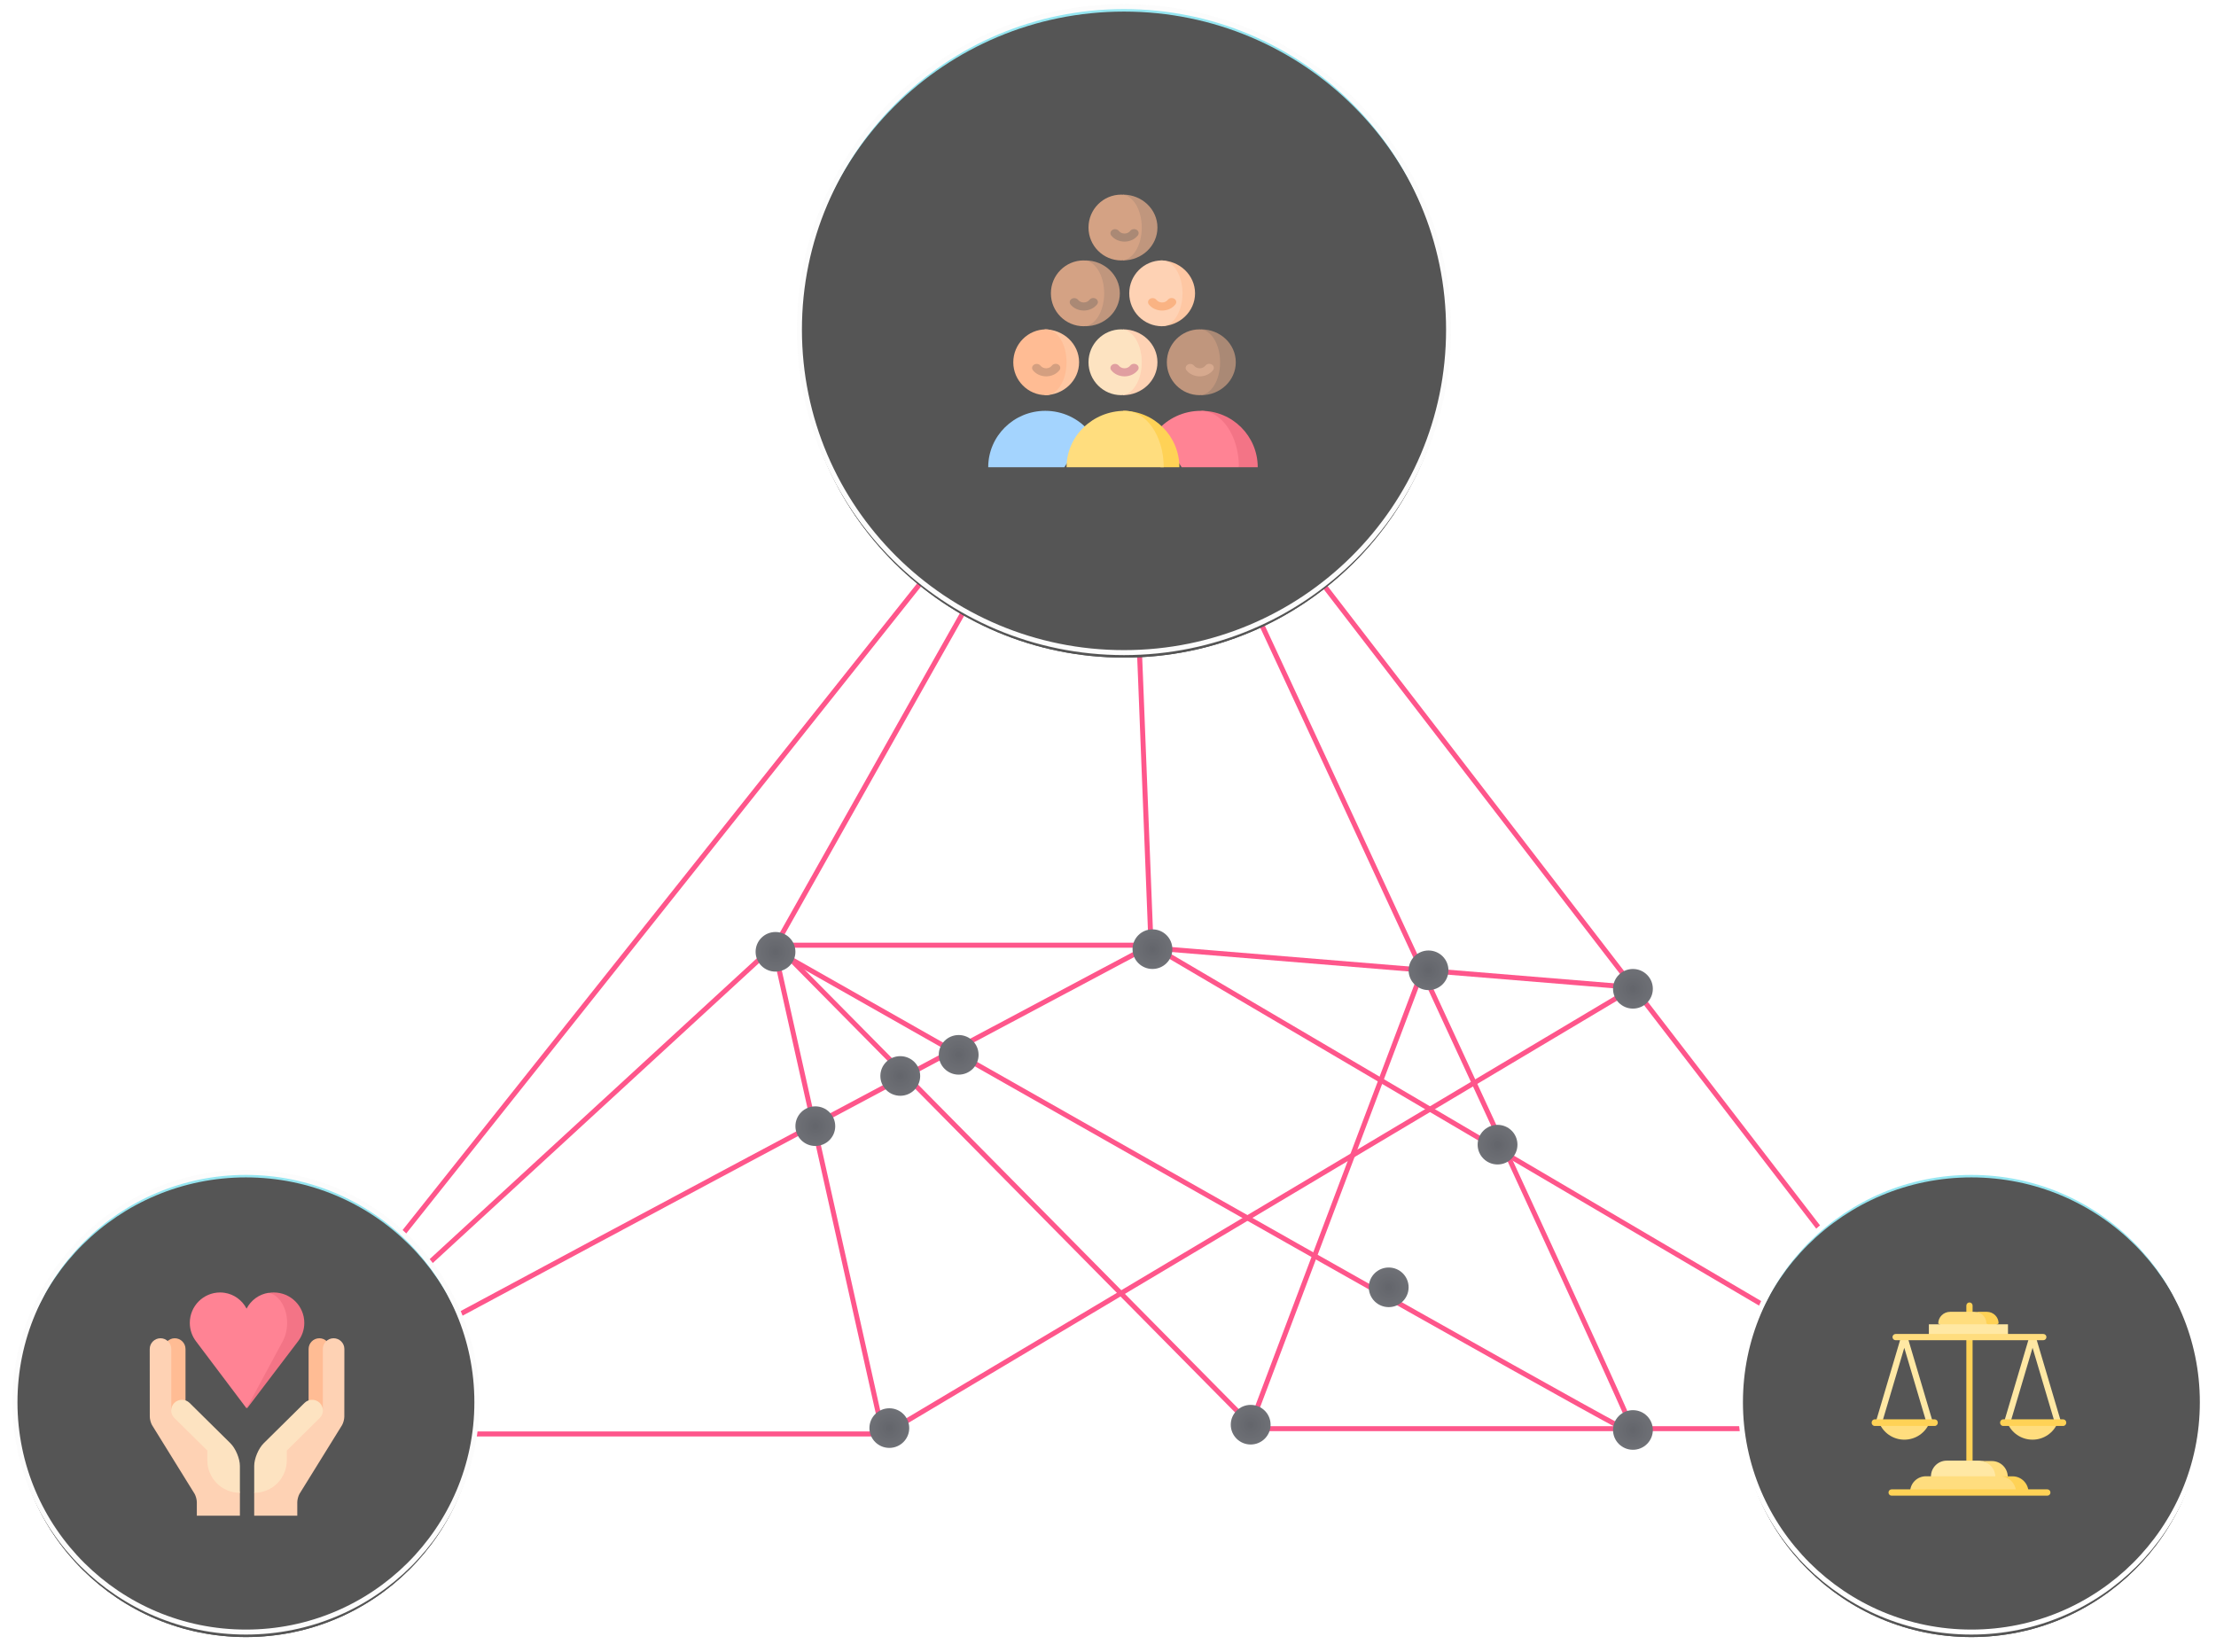<?xml version="1.0" encoding="UTF-8"?>
<svg width="444px" height="331px" viewBox="0 0 444 331" version="1.1" xmlns="http://www.w3.org/2000/svg" xmlns:xlink="http://www.w3.org/1999/xlink">
    <!-- Generator: Sketch 46.2 (44496) - http://www.bohemiancoding.com/sketch -->
    <title>Node-triangle+Social-circles</title>
    <desc>Created with Sketch.</desc>
    <defs>
        <radialGradient cx="50%" cy="50%" fx="50%" fy="50%" r="669.067%" gradientTransform="translate(0.5,0.5),scale(0.995,1),rotate(153.776),translate(-0.5,-0.5)" id="radialGradient-1">
            <stop stop-color="#151821" offset="0%"></stop>
            <stop stop-color="#FDFDFD" offset="100%"></stop>
        </radialGradient>
        <radialGradient cx="50%" cy="50%" fx="50%" fy="50%" r="52.285%" gradientTransform="translate(0.5,0.5),scale(0.995,1),rotate(-90),scale(1,0.96),translate(-0.5,-0.5)" id="radialGradient-2">
            <stop stop-color="#D7EEF1" offset="0%"></stop>
            <stop stop-color="#5AD8EA" offset="100%"></stop>
        </radialGradient>
        <ellipse id="path-3" cx="65.031" cy="64.728" rx="65.031" ry="64.728"></ellipse>
        <filter x="-3.1%" y="-2.3%" width="106.2%" height="106.2%" filterUnits="objectBoundingBox" id="filter-4">
            <feMorphology radius="0.5" operator="dilate" in="SourceAlpha" result="shadowSpreadOuter1"></feMorphology>
            <feOffset dx="0" dy="1" in="shadowSpreadOuter1" result="shadowOffsetOuter1"></feOffset>
            <feGaussianBlur stdDeviation="1" in="shadowOffsetOuter1" result="shadowBlurOuter1"></feGaussianBlur>
            <feComposite in="shadowBlurOuter1" in2="SourceAlpha" operator="out" result="shadowBlurOuter1"></feComposite>
            <feColorMatrix values="0 0 0 0 0.111   0 0 0 0 0.108   0 0 0 0 0.108  0 0 0 0.041 0" type="matrix" in="shadowBlurOuter1"></feColorMatrix>
        </filter>
        <filter x="-3.1%" y="-2.3%" width="106.2%" height="106.2%" filterUnits="objectBoundingBox" id="filter-5">
            <feGaussianBlur stdDeviation="1" in="SourceAlpha" result="shadowBlurInner1"></feGaussianBlur>
            <feOffset dx="0" dy="1" in="shadowBlurInner1" result="shadowOffsetInner1"></feOffset>
            <feComposite in="shadowOffsetInner1" in2="SourceAlpha" operator="arithmetic" k2="-1" k3="1" result="shadowInnerInner1"></feComposite>
            <feColorMatrix values="0 0 0 0 0.031   0 0 0 0 0.031   0 0 0 0 0.031  0 0 0 0.02 0" type="matrix" in="shadowInnerInner1"></feColorMatrix>
        </filter>
        <radialGradient cx="50%" cy="50%" fx="50%" fy="50%" r="52.285%" gradientTransform="translate(0.5,0.5),scale(0.995,1),rotate(-90),scale(1,0.96),translate(-0.5,-0.5)" id="radialGradient-6">
            <stop stop-color="#D7EEF1" offset="0%"></stop>
            <stop stop-color="#5AD8EA" offset="100%"></stop>
        </radialGradient>
        <ellipse id="path-7" cx="46.273" cy="46.057" rx="46.273" ry="46.057"></ellipse>
        <filter x="-4.3%" y="-3.3%" width="108.6%" height="108.7%" filterUnits="objectBoundingBox" id="filter-8">
            <feMorphology radius="0.5" operator="dilate" in="SourceAlpha" result="shadowSpreadOuter1"></feMorphology>
            <feOffset dx="0" dy="1" in="shadowSpreadOuter1" result="shadowOffsetOuter1"></feOffset>
            <feGaussianBlur stdDeviation="1" in="shadowOffsetOuter1" result="shadowBlurOuter1"></feGaussianBlur>
            <feComposite in="shadowBlurOuter1" in2="SourceAlpha" operator="out" result="shadowBlurOuter1"></feComposite>
            <feColorMatrix values="0 0 0 0 0.111   0 0 0 0 0.108   0 0 0 0 0.108  0 0 0 0.041 0" type="matrix" in="shadowBlurOuter1"></feColorMatrix>
        </filter>
        <filter x="-4.3%" y="-3.3%" width="108.6%" height="108.7%" filterUnits="objectBoundingBox" id="filter-9">
            <feGaussianBlur stdDeviation="1" in="SourceAlpha" result="shadowBlurInner1"></feGaussianBlur>
            <feOffset dx="0" dy="1" in="shadowBlurInner1" result="shadowOffsetInner1"></feOffset>
            <feComposite in="shadowOffsetInner1" in2="SourceAlpha" operator="arithmetic" k2="-1" k3="1" result="shadowInnerInner1"></feComposite>
            <feColorMatrix values="0 0 0 0 0.031   0 0 0 0 0.031   0 0 0 0 0.031  0 0 0 0.02 0" type="matrix" in="shadowInnerInner1"></feColorMatrix>
        </filter>
        <radialGradient cx="50%" cy="50%" fx="50%" fy="50%" r="52.285%" gradientTransform="translate(0.5,0.5),scale(0.995,1),rotate(-90),scale(1,0.96),translate(-0.5,-0.5)" id="radialGradient-10">
            <stop stop-color="#D7EEF1" offset="0%"></stop>
            <stop stop-color="#5AD8EA" offset="100%"></stop>
        </radialGradient>
        <ellipse id="path-11" cx="46.273" cy="46.057" rx="46.273" ry="46.057"></ellipse>
        <filter x="-4.3%" y="-3.3%" width="108.6%" height="108.7%" filterUnits="objectBoundingBox" id="filter-12">
            <feMorphology radius="0.5" operator="dilate" in="SourceAlpha" result="shadowSpreadOuter1"></feMorphology>
            <feOffset dx="0" dy="1" in="shadowSpreadOuter1" result="shadowOffsetOuter1"></feOffset>
            <feGaussianBlur stdDeviation="1" in="shadowOffsetOuter1" result="shadowBlurOuter1"></feGaussianBlur>
            <feComposite in="shadowBlurOuter1" in2="SourceAlpha" operator="out" result="shadowBlurOuter1"></feComposite>
            <feColorMatrix values="0 0 0 0 0.111   0 0 0 0 0.108   0 0 0 0 0.108  0 0 0 0.041 0" type="matrix" in="shadowBlurOuter1"></feColorMatrix>
        </filter>
        <filter x="-4.3%" y="-3.3%" width="108.6%" height="108.7%" filterUnits="objectBoundingBox" id="filter-13">
            <feGaussianBlur stdDeviation="1" in="SourceAlpha" result="shadowBlurInner1"></feGaussianBlur>
            <feOffset dx="0" dy="1" in="shadowBlurInner1" result="shadowOffsetInner1"></feOffset>
            <feComposite in="shadowOffsetInner1" in2="SourceAlpha" operator="arithmetic" k2="-1" k3="1" result="shadowInnerInner1"></feComposite>
            <feColorMatrix values="0 0 0 0 0.031   0 0 0 0 0.031   0 0 0 0 0.031  0 0 0 0.02 0" type="matrix" in="shadowInnerInner1"></feColorMatrix>
        </filter>
    </defs>
    <g id="LRG-final1" stroke="none" stroke-width="1" fill="none" fill-rule="evenodd" opacity="0.666">
        <g id="Large-Screen-Final-round1" transform="translate(-290, -871)">
            <g id="Section2-Gear+Triangle" transform="translate(1, 768)">
                <g id="Figure+disciption" transform="translate(78, 65)">
                    <g id="Node-triangle+Social-circles" transform="translate(214, 39)">
                        <g id="Circles">
                            <g id="NodeConnections" transform="translate(45.209, 64.532)" stroke="#FE0151">
                                <path d="M176.847,0.265 L0.798,221.552" id="Path-2"></path>
                                <path d="M177.379,0.265 L346.78,220.228" id="Path-3"></path>
                                <path d="M177.113,0.529 C176.759,0.529 153.356,41.822 106.906,124.408 L128.743,222.028 L279.233,132.349 L182.432,124.408 C179.241,41.822 177.468,0.529 177.113,0.529 Z" id="Path-4"></path>
                                <path d="M182.432,123.878 C59.671,189.171 -0.962,221.817 0.532,221.817 C91.47,221.817 91.468,221.817 127.649,221.817" id="Path-5"></path>
                                <polyline id="Path-6" points="347.312 220.758 202.111 220.758 236.683 129.172"></polyline>
                                <path d="M177.113,0.529 C245.547,147.698 279.587,221.459 279.233,221.814 C278.878,222.168 221.259,189.72 106.374,124.47 L0.532,221.814" id="Path-7"></path>
                                <polyline id="Path-8" points="346.248 220.228 182.432 123.878 107.438 123.878 202.643 220.228"></polyline>
                            </g>
                            <g id="Nodes" transform="translate(148.392, 185.234)" fill="url(#radialGradient-1)">
                                <ellipse id="Oval-5" cx="175.784" cy="11.911" rx="3.989" ry="3.97"></ellipse>
                                <ellipse id="Oval-5-Copy" cx="175.784" cy="100.32" rx="3.989" ry="3.97"></ellipse>
                                <ellipse id="Oval-5-Copy-2" cx="99.194" cy="99.262" rx="3.989" ry="3.97"></ellipse>
                                <ellipse id="Oval-5-Copy-3" cx="126.851" cy="71.733" rx="3.989" ry="3.97"></ellipse>
                                <ellipse id="Oval-5-Copy-4" cx="134.829" cy="8.206" rx="3.989" ry="3.97"></ellipse>
                                <ellipse id="Oval-5-Copy-5" cx="79.515" cy="3.97" rx="3.989" ry="3.97"></ellipse>
                                <ellipse id="Oval-5-Copy-6" cx="3.989" cy="4.5" rx="3.989" ry="3.97"></ellipse>
                                <ellipse id="Oval-5-Copy-7" cx="26.794" cy="99.942" rx="3.989" ry="3.97"></ellipse>
                                <ellipse id="Oval-5-Copy-8" cx="148.658" cy="43.146" rx="3.989" ry="3.97"></ellipse>
                                <ellipse id="Oval-5-Copy-9" cx="40.688" cy="25.146" rx="3.989" ry="3.97"></ellipse>
                                <ellipse id="Oval-5-Copy-10" cx="28.987" cy="29.381" rx="3.989" ry="3.97"></ellipse>
                                <ellipse id="Oval-5-Copy-11" cx="11.967" cy="39.44" rx="3.989" ry="3.97"></ellipse>
                            </g>
                            <g id="SocialCommunity" transform="translate(157.175, 0.322)">
                                <g id="socialCommunity">
                                    <use fill="black" fill-opacity="1" filter="url(#filter-4)" xlink:href="#path-3"></use>
                                    <use fill="url(#radialGradient-2)" fill-rule="evenodd" xlink:href="#path-3"></use>
                                    <use fill="black" fill-opacity="1" filter="url(#filter-5)" xlink:href="#path-3"></use>
                                    <use stroke="#FAFAFA" stroke-width="1" xlink:href="#path-3"></use>
                                </g>
                                <g id="stick-men" transform="translate(37.825, 37.678)" fill-rule="nonzero">
                                    <path d="M11.437,43.326 C5.12,43.326 0,48.386 0,54.628 L3.812,54.628 L15.255,54.628 L20.093,47.242 C17.996,44.843 14.896,43.326 11.437,43.326 Z" id="Shape" fill="#77BFFD"></path>
                                    <path d="M42.698,43.326 L50.233,54.628 L54,54.628 C54,48.386 48.94,43.326 42.698,43.326 Z" id="Shape" fill="#ED2F49"></path>
                                    <path d="M42.587,43.326 C39.119,43.326 36.01,44.843 33.907,47.241 L38.758,54.628 L50.233,54.628 C50.233,48.386 46.81,43.326 42.587,43.326 Z" id="Shape" fill="#FF455E"></path>
                                    <path d="M19.465,13.186 L19.465,26.372 C23.28,26.372 26.372,23.42 26.372,19.779 C26.372,16.138 23.28,13.186 19.465,13.186 Z" id="Shape" fill="#A0613C"></path>
                                    <path d="M27,0 L27,13.186 C30.815,13.186 33.907,10.234 33.907,6.593 C33.907,2.952 30.815,0 27,0 Z" id="Shape-Copy-4" fill="#A0613C"></path>
                                    <path d="M23.233,19.779 C23.233,16.138 21.392,13.186 19.121,13.186 C15.496,13.186 12.558,16.138 12.558,19.779 C12.558,23.42 15.496,26.372 19.121,26.372 C21.392,26.372 23.233,23.42 23.233,19.779 Z" id="Shape" fill="#BF7447"></path>
                                    <path d="M30.767,6.593 C30.767,2.952 28.926,0 26.656,0 C23.031,0 20.093,2.952 20.093,6.593 C20.093,10.234 23.031,13.186 26.656,13.186 C28.927,13.186 30.767,10.234 30.767,6.593 Z" id="Shape-Copy-5" fill="#BF7447"></path>
                                    <path d="M27,27 L27,40.186 C30.815,40.186 33.907,37.234 33.907,33.593 C33.907,29.952 30.815,27 27,27 Z" id="Shape" fill="#FEBB8E"></path>
                                    <path d="M30.767,33.593 C30.767,29.952 28.926,27 26.656,27 C23.031,27 20.093,29.952 20.093,33.593 C20.093,37.234 23.031,40.186 26.656,40.186 C28.926,40.186 30.767,37.234 30.767,33.593 Z" id="Shape" fill="#FCD5A2"></path>
                                    <path d="M11.302,27 L11.302,40.186 C15.117,40.186 18.209,37.234 18.209,33.593 C18.209,29.952 15.117,27 11.302,27 Z" id="Shape" fill="#FEAB75"></path>
                                    <path d="M15.698,33.593 C15.698,29.952 13.857,27 11.586,27 C7.961,27 5.023,29.952 5.023,33.593 C5.023,37.234 7.961,40.186 11.586,40.186 C13.857,40.186 15.698,37.234 15.698,33.593 Z" id="Shape" fill="#FF9B5F"></path>
                                    <path d="M42.698,27 L42.698,40.186 C46.512,40.186 49.605,37.234 49.605,33.593 C49.605,29.952 46.512,27 42.698,27 Z" id="Shape" fill="#804E30"></path>
                                    <path d="M46.465,33.593 C46.465,29.952 44.624,27 42.353,27 C38.729,27 35.791,29.952 35.791,33.593 C35.791,37.234 38.729,40.186 42.353,40.186 C44.624,40.186 46.465,37.234 46.465,33.593 Z" id="Shape" fill="#A0613C"></path>
                                    <path d="M27,43.326 L34.535,54.628 L38.302,54.628 C38.302,48.386 33.242,43.326 27,43.326 Z" id="Shape" fill="#FFBB02"></path>
                                    <path d="M27.377,43.326 C20.927,43.326 15.698,48.386 15.698,54.628 L35.163,54.628 C35.163,48.386 31.677,43.326 27.377,43.326 Z" id="Shape" fill="#FFCC3D"></path>
                                    <path d="M34.535,13.186 L34.535,26.372 C38.349,26.372 41.442,23.42 41.442,19.779 C41.442,16.138 38.349,13.186 34.535,13.186 Z" id="Shape" fill="#FEAB75"></path>
                                    <path d="M38.93,19.779 C38.93,16.138 37.089,13.186 34.818,13.186 C31.194,13.186 28.256,16.138 28.256,19.779 C28.256,23.42 31.194,26.372 34.818,26.372 C37.089,26.372 38.93,23.42 38.93,19.779 Z" id="Shape" fill="#FEBB8E"></path>
                                    <path d="M19.144,23.233 C18.086,23.233 17.094,22.775 16.49,22.009 C16.2,21.642 16.304,21.137 16.723,20.883 C17.142,20.628 17.717,20.72 18.006,21.088 C18.266,21.417 18.691,21.613 19.144,21.613 C19.603,21.613 20.032,21.413 20.29,21.077 C20.576,20.707 21.149,20.609 21.571,20.86 C21.993,21.11 22.104,21.614 21.818,21.984 C21.216,22.766 20.216,23.233 19.144,23.233 Z" id="Shape" fill="#804E30"></path>
                                    <path d="M27.307,9.419 C26.249,9.419 25.256,8.961 24.652,8.195 C24.363,7.828 24.467,7.323 24.886,7.069 C25.305,6.815 25.879,6.906 26.169,7.274 C26.429,7.603 26.854,7.799 27.307,7.799 C27.766,7.799 28.194,7.599 28.453,7.263 C28.738,6.893 29.312,6.796 29.734,7.046 C30.156,7.296 30.267,7.8 29.981,8.17 C29.379,8.952 28.379,9.419 27.307,9.419 Z" id="Shape-Copy-6" fill="#804E30"></path>
                                    <path d="M27.307,36.419 C26.249,36.419 25.256,35.961 24.652,35.195 C24.363,34.828 24.467,34.323 24.886,34.069 C25.305,33.814 25.879,33.906 26.169,34.274 C26.429,34.603 26.854,34.8 27.307,34.8 C27.766,34.8 28.194,34.599 28.453,34.263 C28.738,33.893 29.312,33.795 29.734,34.046 C30.156,34.296 30.267,34.8 29.981,35.17 C29.379,35.952 28.379,36.419 27.307,36.419 Z" id="Shape" fill="#D16E71"></path>
                                    <path d="M11.609,36.419 C10.551,36.419 9.559,35.961 8.955,35.195 C8.665,34.828 8.769,34.323 9.188,34.069 C9.607,33.814 10.182,33.906 10.472,34.274 C10.731,34.603 11.156,34.8 11.609,34.8 C12.068,34.8 12.497,34.599 12.755,34.263 C13.041,33.893 13.614,33.795 14.036,34.046 C14.458,34.296 14.569,34.8 14.283,35.17 C13.681,35.952 12.682,36.419 11.609,36.419 Z" id="Shape" fill="#BF6F40"></path>
                                    <path d="M42.377,36.419 C41.318,36.419 40.326,35.961 39.722,35.195 C39.432,34.828 39.537,34.323 39.956,34.069 C40.375,33.814 40.949,33.906 41.239,34.274 C41.498,34.603 41.924,34.8 42.377,34.8 C42.836,34.8 43.264,34.599 43.523,34.263 C43.808,33.893 44.382,33.795 44.803,34.046 C45.225,34.296 45.336,34.8 45.051,35.17 C44.449,35.952 43.449,36.419 42.377,36.419 Z" id="Shape" fill="#C17E56"></path>
                                    <path d="M34.842,23.233 C33.784,23.233 32.791,22.775 32.187,22.009 C31.897,21.642 32.002,21.137 32.421,20.883 C32.84,20.628 33.414,20.72 33.704,21.088 C33.963,21.417 34.389,21.613 34.842,21.613 C35.301,21.613 35.729,21.413 35.988,21.077 C36.273,20.707 36.847,20.609 37.269,20.86 C37.691,21.11 37.801,21.614 37.516,21.984 C36.914,22.766 35.914,23.233 34.842,23.233 Z" id="Shape" fill="#F78D45"></path>
                                </g>
                            </g>
                            <g id="SocialMission" transform="translate(0, 233.939)">
                                <g id="socialMission">
                                    <use fill="black" fill-opacity="1" filter="url(#filter-8)" xlink:href="#path-7"></use>
                                    <use fill="url(#radialGradient-6)" fill-rule="evenodd" xlink:href="#path-7"></use>
                                    <use fill="black" fill-opacity="1" filter="url(#filter-9)" xlink:href="#path-7"></use>
                                    <use stroke="#FAFAFA" stroke-width="1" xlink:href="#path-7"></use>
                                </g>
                                <g id="loving-hands" transform="translate(27, 24.061)" fill-rule="nonzero">
                                    <path d="M24.849,0 C24.546,0 24.249,0.023 23.959,0.065 L19.5,23.228 L29.734,9.765 C30.51,8.744 30.971,7.472 30.971,6.093 C30.97,2.728 28.23,0 24.849,0 Z" id="Shape" fill="#ED2F49"></path>
                                    <path d="M23.826,0.065 C21.896,0.351 20.28,1.562 19.404,3.236 C18.528,1.562 16.913,0.352 14.982,0.065 C14.695,0.023 14.4,0 14.099,0 C10.747,0 8.029,2.728 8.029,6.092 C8.029,7.472 8.486,8.744 9.256,9.765 L19.404,23.228 L26.653,9.765 C27.203,8.744 27.529,7.472 27.529,6.093 C27.529,3.03 25.921,0.496 23.826,0.065 Z" id="Shape" fill="#FF455E"></path>
                                    <path d="M5.018,9.176 C3.83,9.176 2.868,10.144 2.868,11.338 L2.868,25.522 L7.169,25.522 L7.169,11.338 C7.169,10.144 6.206,9.176 5.018,9.176 Z" id="Shape" fill="#FF9B5F"></path>
                                    <path d="M4.315,23.474 L4.315,11.328 C4.315,10.14 3.349,9.176 2.158,9.176 C0.966,9.176 0,10.14 0,11.328 L0.012,24.891 C0.012,25.382 0.21,26.134 0.452,26.562 L8.998,40.362 C9.24,40.79 9.437,41.542 9.437,42.033 L9.437,44.735 L18.066,44.735 L18.066,40.104 L14.449,31.285 L4.315,23.474 Z" id="Shape" fill="#FEBB8E"></path>
                                    <path d="M18.066,34.753 C18.066,33.292 17.211,31.25 16.165,30.216 L7.988,22.133 C7.145,21.299 5.777,21.299 4.934,22.133 C4.091,22.967 4.091,24.318 4.934,25.152 L11.534,31.677 L11.534,33.595 C11.534,37.214 14.406,40.147 18.066,40.147 L18.066,34.753 L18.066,34.753 Z" id="Shape" fill="#FCD5A2"></path>
                                    <path d="M33.982,9.176 C35.17,9.176 36.132,10.144 36.132,11.338 L36.132,25.522 L31.831,25.522 L31.831,11.338 C31.831,10.144 32.794,9.176 33.982,9.176 Z" id="Shape" fill="#FF9B5F"></path>
                                    <path d="M34.685,23.474 L34.685,11.328 C34.685,10.14 35.651,9.176 36.842,9.176 C38.034,9.176 39,10.14 39,11.328 L38.988,24.891 C38.988,25.382 38.79,26.134 38.548,26.562 L30.002,40.362 C29.76,40.79 29.563,41.542 29.563,42.033 L29.563,44.735 L20.934,44.735 L20.934,40.104 L24.551,31.285 L34.685,23.474 Z" id="Shape" fill="#FEBB8E"></path>
                                    <path d="M20.934,34.753 C20.934,33.292 21.789,31.25 22.835,30.216 L31.012,22.133 C31.855,21.299 33.223,21.299 34.066,22.133 C34.909,22.967 34.909,24.318 34.066,25.152 L27.466,31.677 L27.466,33.595 C27.466,37.214 24.594,40.147 20.934,40.147 L20.934,34.753 L20.934,34.753 Z" id="Shape" fill="#FCD5A2"></path>
                                </g>
                            </g>
                            <g id="SocialTruth" transform="translate(345.717, 233.939)">
                                <g id="socialTruth">
                                    <use fill="black" fill-opacity="1" filter="url(#filter-12)" xlink:href="#path-11"></use>
                                    <use fill="url(#radialGradient-10)" fill-rule="evenodd" xlink:href="#path-11"></use>
                                    <use fill="black" fill-opacity="1" filter="url(#filter-13)" xlink:href="#path-11"></use>
                                    <use stroke="#FFFFFF" stroke-width="1" xlink:href="#path-11"></use>
                                </g>
                                <g id="libra-scale" transform="translate(26.283, 26.061)" fill-rule="nonzero">
                                    <path d="M19.604,0 C19.259,0 18.979,0.28 18.979,0.625 L18.979,33.369 L20.23,33.369 L20.23,0.625 C20.23,0.28 19.95,0 19.604,0 Z" id="Shape" fill="#FFBB02"></path>
                                    <path d="M25.444,34.86 C25.444,33.115 23.206,31.701 21.46,31.701 L17.519,31.701 L15.047,31.701 C13.302,31.701 11.888,33.115 11.888,34.86 L13.124,35.684 L14.044,35.071 L19.49,37.332 L25.444,34.86 Z" id="Shape" fill="#FFDD77"></path>
                                    <path d="M24.61,4.217 C24.61,2.924 21.884,1.877 20.564,1.877 L18.221,1.877 L15.737,1.877 C14.417,1.877 13.348,2.924 13.348,4.217 L14.59,5.028 L15.297,4.566 L19.393,5.84 L24.61,4.217 Z" id="Shape" fill="#FFCC3D"></path>
                                    <g id="Group" transform="translate(0.834, 6.674)" fill="#FFDD77">
                                        <polygon id="Shape" points="32.009 0.048 30.817 0.048 25.757 17.112 26.948 17.467 31.413 2.412 35.878 17.467 37.069 17.112"></polygon>
                                        <polygon id="Shape" points="6.306 0.048 5.114 0.048 0.054 17.112 1.245 17.467 5.71 2.412 10.175 17.467 11.366 17.112"></polygon>
                                    </g>
                                    <g id="Group" transform="translate(1.46, 23.984)" fill="#FFCC3D">
                                        <path d="M25.719,0.075 C26.504,2.087 28.471,3.514 30.775,3.514 C33.079,3.514 35.046,2.087 35.831,0.075 L25.719,0.075 Z" id="Shape"></path>
                                        <path d="M5.097,3.514 C7.401,3.514 9.368,2.087 10.152,0.075 L0.041,0.075 C0.826,2.087 2.793,3.514 5.097,3.514 Z" id="Shape"></path>
                                    </g>
                                    <g id="Group" transform="translate(0, 23.358)" fill="#FFBB02">
                                        <path d="M38.378,1.392 L26.359,1.392 C26.016,1.392 25.737,1.095 25.737,0.729 C25.737,0.363 26.016,0.067 26.359,0.067 L38.378,0.067 C38.721,0.067 39,0.363 39,0.729 C39,1.095 38.721,1.392 38.378,1.392 Z" id="Shape"></path>
                                        <path d="M12.641,1.392 L0.622,1.392 C0.279,1.392 0,1.095 0,0.729 C0,0.363 0.279,0.067 0.622,0.067 L12.641,0.067 C12.984,0.067 13.263,0.363 13.263,0.729 C13.263,1.095 12.984,1.392 12.641,1.392 Z" id="Shape"></path>
                                    </g>
                                    <path d="M25.618,34.829 L13.376,34.829 L10.892,34.829 C9.138,34.829 7.717,36.229 7.717,37.957 L8.545,37.957 L10.201,37.957 L30.449,37.957 C30.449,36.229 27.372,34.829 25.618,34.829 Z" id="Shape" fill="#FFCC3D"></path>
                                    <path d="M25.444,4.2 L24.221,5.005 L22.999,4.2 C22.999,2.917 21.946,1.877 20.647,1.877 L23.092,1.877 C24.391,1.877 25.444,2.917 25.444,4.2 Z" id="Shape" fill="#FFBB02"></path>
                                    <rect id="Rectangle-path" fill="#FFDD77" x="11.471" y="4.38" width="15.85" height="2.503"></rect>
                                    <g id="Group" transform="translate(4.171, 6.257)" fill="#FFCC3D">
                                        <path d="M30.23,1.308 L0.636,1.308 C0.291,1.308 0.012,1.028 0.012,0.684 C0.012,0.34 0.291,0.06 0.636,0.06 L30.23,0.06 C30.575,0.06 30.855,0.34 30.855,0.684 C30.855,1.028 30.575,1.308 30.23,1.308 Z" id="Shape"></path>
                                        <path d="M23.111,28.713 L21.863,29.545 L20.614,28.713 C20.614,26.953 19.186,25.525 17.423,25.525 L19.92,25.525 C21.683,25.525 23.111,26.953 23.111,28.713 Z" id="Shape"></path>
                                    </g>
                                    <g id="Group" transform="translate(3.337, 34.829)" fill="#FFBB02">
                                        <path d="M28.102,3.259 L25.606,3.259 C25.606,1.467 24.179,0.014 22.417,0.014 L24.912,0.014 C26.675,0.014 28.102,1.467 28.102,3.259 Z" id="Shape"></path>
                                        <path d="M31.867,3.894 L0.667,3.894 C0.323,3.894 0.044,3.61 0.044,3.259 C0.044,2.909 0.323,2.624 0.667,2.624 L31.867,2.624 C32.212,2.624 32.491,2.909 32.491,3.259 C32.491,3.61 32.212,3.894 31.867,3.894 Z" id="Shape"></path>
                                    </g>
                                </g>
                            </g>
                        </g>
                    </g>
                </g>
            </g>
        </g>
    </g>
</svg>